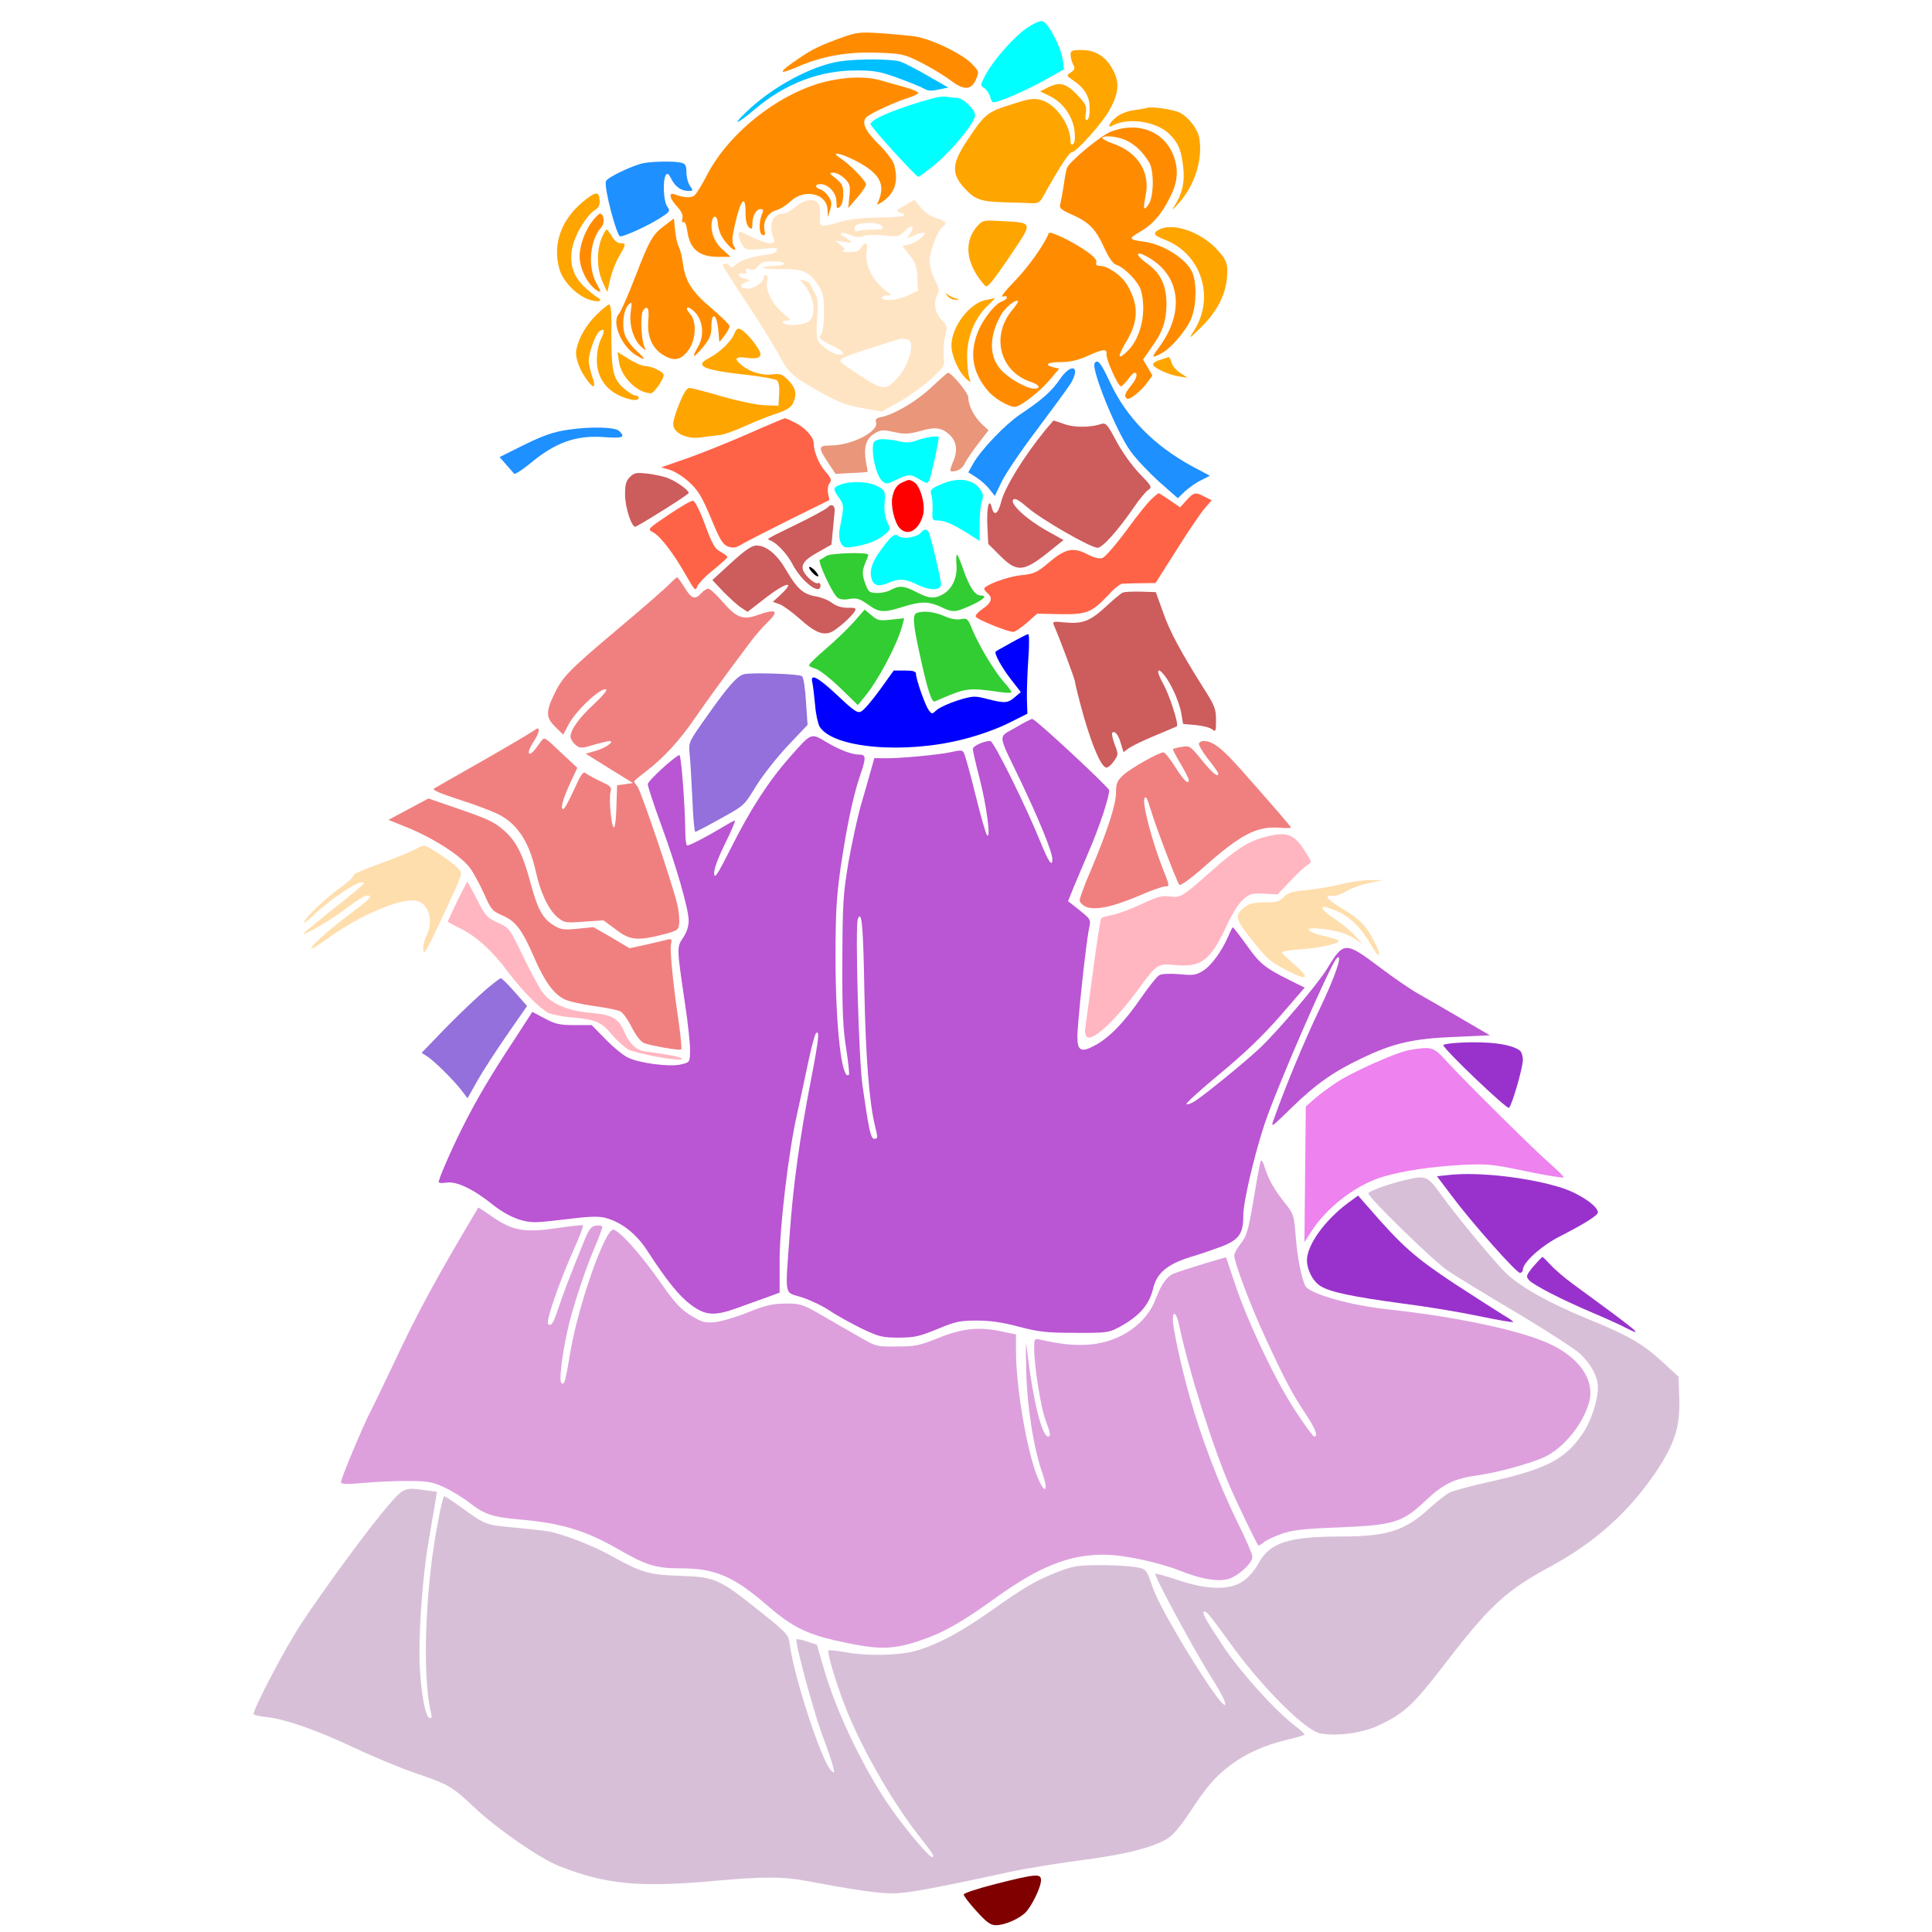 <?xml version="1.0" encoding="utf-8"?>
<!-- Generator: Adobe Illustrator 21.0.0, SVG Export Plug-In . SVG Version: 6.00 Build 0)  -->
<svg version="1.1" baseProfile="tiny"
	 id="svg134" inkscape:version="0.92.2 5c3e80d, 2017-08-06" sodipodi:docname="45 #11002.svg" xmlns:cc="http://creativecommons.org/ns#" xmlns:dc="http://purl.org/dc/elements/1.1/" xmlns:inkscape="http://www.inkscape.org/namespaces/inkscape" xmlns:rdf="http://www.w3.org/1999/02/22-rdf-syntax-ns#" xmlns:sodipodi="http://sodipodi.sourceforge.net/DTD/sodipodi-0.dtd" xmlns:svg="http://www.w3.org/2000/svg"
	 xmlns="http://www.w3.org/2000/svg" xmlns:xlink="http://www.w3.org/1999/xlink" x="0px" y="0px" viewBox="0 0 850 850"
	 xml:space="preserve">
<sodipodi:namedview  bordercolor="#666666" borderopacity="1" gridtolerance="10" guidetolerance="10" id="namedview136" inkscape:current-layer="svg134" inkscape:cx="490.13437" inkscape:cy="397.01583" inkscape:pageopacity="0" inkscape:pageshadow="2" inkscape:window-height="978" inkscape:window-maximized="1" inkscape:window-width="1920" inkscape:window-x="0" inkscape:window-y="1" inkscape:zoom="0.29448918" objecttolerance="10" pagecolor="#ffffff" showgrid="false">
	</sodipodi:namedview>
<g id="g132" transform="translate(0,0) scale(1,1)">
	<path id="path4" fill="none" d="M0,0h218.2c120,0,217.9,0.3,217.6,0.6c-0.4,0.3,0.5,2.9,1.8,5.7c3.6,7.9,3.3,10.9-2.5,18.4
		l-2.4,3.2l-4.5-4C415.8,13,393.5,8.4,373.3,12.6c-12.8,2.6-22.5,7.8-33.1,17.7l-5.2,5l-1.1-3.2c-0.6-1.7-1.3-3.1-1.6-3.1
		c-2.3,0-17,12.6-20.1,17.2l-2.6,4l-1.7-2.4c-2.5-3.2-3.3-7.6-1.9-9.3c1-1.2,0.9-1.5-0.7-1.5c-2.6,0-7.3,7.5-7.3,11.8v3.5l-4.7-0.6
		c-12.5-1.3-23,6.3-24.9,18.1c-0.4,2.4-1.6,5-3,6.3c-1.3,1.2-2.4,2.8-2.4,3.5c0,0.8-2.4,2.9-5.2,4.7c-10.9,7.1-16,15.3-15.9,25.7
		c0,12.3,4,19.1,13.6,23.1l5.4,2.2l-2.9,3.4c-4.4,5-6.2,9-6.7,15.2c-1,11.5,2.4,16.9,13.4,21.2c6,2.4,16.2,3.2,19.6,1.5
		c1.6-0.8,1.8-0.4,1.5,3.5c-0.3,4-0.5,4.4-3.8,5.1c-1.9,0.4-7.3,0.3-12-0.2c-10.3-1.2-21.7,0-31.6,3.2c-6.6,2.2-24.4,12.4-24.4,14
		c0,0.4,1.4,1.5,3.1,2.4c1.8,0.9,4.6,3.1,6.3,5l3.2,3.5l6.8-5.1c3.7-2.9,9.7-6.6,13.4-8.3c6.4-3,7.3-3.2,18.8-3.2
		c10.6,0,12.7,0.3,17.2,2.4l5.1,2.4l3.6-2.2c3.4-2,5.5-2.1,5.5-0.2c0,0.4-4.2,2-9.2,3.6c-5.1,1.5-10.5,3.4-12,4.2
		c-5.7,2.8-5.9,13.2-0.4,24.1c1.6,3.1,2.2,5.8,1.9,7.9c-0.3,1.8,0.2,4.5,1,6.2c1.2,2.5,1.3,3.7,0.4,6.2c-1.1,3-1,3.3,2.6,6.4
		l3.8,3.3l-3.8,3.6c-2.1,2-8.5,7.3-14.3,11.9c-19.7,15.6-24.3,21.1-28.2,34.6c-1.3,4.3-1.6,4.5-20,15.5c-10.3,6.1-21.5,12.7-25,14.6
		s-6.7,4.5-7.3,5.8c-0.7,1.6-4.2,3.9-11.2,7.2c-5.5,2.6-10.6,5.6-11.1,6.7c-0.8,1.4-0.6,3.7,0.5,8.1c0.8,3.4,1.3,6.7,1,7.4
		c-0.2,0.7-4,2.6-8.3,4.2c-11.4,4.2-18.2,7.8-23.9,12.9l-5,4.5l2,2.2c1.9,2.1,1.9,2.1-0.9,7.1c-3.4,6.1-2.9,8.4,1.7,7.5
		c3.3-0.6,3.3-0.6,2.9,2.8c-0.2,1.8,0.1,3.7,0.7,4.1c0.6,0.3,6.5-2.9,13.1-7.3c15.3-10.2,33-17.1,36.5-14.2c2,1.7,1.9,4.8-0.6,12.5
		c-2,6.1-2.1,6.6-0.5,9c2.8,4.2,4.2,3.3,8.6-5.5c1.8-3.6,3.4-6.7,3.6-6.8c0.8-1,11.4,6,16.8,11.2l6.1,5.9l-6.1,5.6
		c-14,12.8-32.9,30.6-33.2,31.3c-0.2,0.3,2.3,2.4,5.5,4.6s8.9,7.1,12.6,11l6.9,6.9l-4,7.9c-2.1,4.3-5.8,13-8.1,19.1
		c-3.8,10.2-4.1,11.6-3.1,14.7c1.3,3.9,6.8,9.3,10.5,10.2c1.4,0.3,2.5,0.9,2.5,1.3c0,0.4-4.1,7.7-9.2,16.1
		c-16.5,28-46.8,91.6-46.8,98.5c0,1.1,6.7,7.4,14.8,14c0.2,0.2-7.1,10.7-16.3,23.5c-9.1,12.8-18.4,26.2-20.6,29.9
		c-6.5,10.7-16.9,33.3-16.9,36.7c0,0.6,3.5,1.6,7.8,2.2c12.8,1.8,24.9,5.9,40.7,13.7c8.3,4.1,20.6,9.2,27.4,11.4
		c14.4,4.7,14.9,5,25.6,15c16,15.1,37.4,27.2,54.5,30.8c9.5,2.1,29.7,2.2,57.3,0.5c22.8-1.5,31.6-0.9,47.6,3
		c10.8,2.6,35.1,3.1,45,0.9c6.4-1.4,6.5-1.4,8,0.9c0.9,1.3,4.2,5,7.3,8.2l5.7,5.8H217H0V425V0z"/>
	<path id="path6" fill="none" d="M644.3,0H850v425v425l-204.7-0.1c-201.4,0-204.7-0.1-199.3-1.9c9-3.1,15-11.2,15-20.3
		c0-1.5,0.6-3,1.3-3.2c0.6-0.2,8.6-1.4,17.7-2.6c21.8-2.8,31.9-6.2,38.9-13.1c1.9-1.8,6-7.1,9.1-11.8c9.7-14.4,17.8-20.6,33.6-26.1
		c7.8-2.6,10.9-3.1,25-3.8c15.4-0.8,16.3-0.9,22-4c12.9-6.9,19.4-13.4,33-32.8c12-17.2,21.6-25.7,42.9-37.8
		c14.1-8.1,20.7-13,31.1-23.1c9.6-9.5,17.6-20.4,22.7-31.3c3-6.1,3.2-7.5,3.5-19.3c0.4-11.5,0.2-13.2-1.8-17.3
		c-3.3-6.7-18.5-20.3-38.5-34.4c-11.7-8.3-19.7-15-19-16.2c0.3-0.4,4.5-2.9,9.4-5.4c10.9-5.6,14.6-9.2,13.7-13.1
		c-0.5-1.8-7.5-9.4-19.8-21.5c-15.6-15.3-19-19-18.3-20.5c3.5-8.6,4.5-12.4,5.1-20.2l0.7-9l-3.9-2.4c-2.2-1.4-6.4-3.6-9.4-5
		c-3-1.3-10.4-5.5-16.5-9.3c-6-3.7-14.7-9.1-19.2-11.8c-9.3-5.8-14.3-10.1-14.3-12.3c0-0.9-1.9-5.2-4.1-9.5
		c-3.8-7.2-7.2-11.3-11.7-13.8c-2.8-1.6-0.2-3.1,7.9-4.7c4.1-0.9,8.8-2.3,10.4-3.3c3.3-1.9,4.5-5.5,2.1-6.4
		c-2.1-0.8-19.3,1-25.1,2.7c-10.1,2.8-9.5,3-8.8-2.3c0.5-4.3,0.2-5.3-3-9.7c-1.9-2.7-3.8-6.1-4.2-7.6s-4.6-6.9-9.3-12.1
		c-4.8-5.1-12.4-13.4-16.8-18.3l-8.2-9l-0.3-7.9c-0.4-8-0.4-8-8.5-21.5c-11.7-19.4-18.4-33.3-18.4-37.9c0-0.8,3-6.2,6.7-12
		c3.6-5.8,7.9-12.7,9.6-15.4c1.6-2.6,4.7-6.2,6.9-8l4-3.4l-4.6-2.7c-2.5-1.5-4.6-2.9-4.6-3.1c0-0.2,2-1.3,4.4-2.3
		c4.5-2,6.8-4.2,4.4-4.2c-2.7,0-18-8.1-23.6-12.4c-8.3-6.5-14.9-13.4-13.1-14c9.7-3,11.7-4.1,15.9-8c2.7-2.5,6.1-4.8,7.7-5.1
		c8-1.8,18.3-6.6,18.3-8.7c0-0.6-1.1-0.8-2.5-0.4c-3.7,1-9.4-2.1-11.3-6c-1.5-3.2-1.4-3.4,1.4-6.9c7-8.8,8.5-11.1,9.9-15.8
		c0.8-2.8,1.5-7.4,1.5-10.2c0-5.4-2-9.6-7.9-15.9c-2.9-3.2-11.5-7.6-14.8-7.6c-1.3,0-2.3-0.2-2.3-0.4c0-0.3,2.4-3.9,5.4-8
		c6.6-9.2,8-13.1,8-21.6c0-14.9-10.6-23.9-26.6-22.8c-4,0.3-8,0.8-8.8,1.2c-1.2,0.5-1.5-0.5-1.5-6.1c-0.1-8-2.6-13.8-7.8-17.7
		c-2.9-2.2-4.4-2.6-10.4-2.6h-7l-1.8-4c-3.8-8.5-9.3-11-15.6-7.3c-2.8,1.7-2.9,1.6-5-1.1c-1.2-1.6-3.6-3.7-5.3-4.7
		C438.6,0,442.3,0,644.3,0z"/>
	<path id="path8" fill="#00FFFF" d="M458.5,9.3c2.5,0.3,8.4,11.5,9.1,17.2l0.5,4l-9.5,5.3c-8.2,4.5-19.2,9.2-21.6,9.2
		c-0.5,0-1.1-1.1-1.4-2.5c-0.4-1.4-1.5-3-2.5-3.7c-1.9-1.1-1.9-1.3,0.4-5.7c3.3-6.3,12.5-16.9,18.3-20.8
		C454.4,10.5,457.4,9.1,458.5,9.3z"/>
	<path id="path10" fill="#FF8C00" d="M387,14.6c5.2,0.3,12.2,1,15.5,1.4c7.4,1.2,20.8,7.6,25.2,12.2c3,3.2,3.1,3.4,1.8,6.5
		c-2.1,5-5.3,5.2-11.1,0.8c-2.6-2-8.4-5.5-12.8-7.8c-7.8-3.9-8.5-4.1-19.2-4.5c-13.6-0.5-24.5,1.4-35.5,6.2
		c-8.9,3.8-8.7,2.6,0.4-3.6c6.1-4.2,9.2-5.7,19.7-9.5C376.7,14.3,378.6,14,387,14.6z"/>
	<path id="path12" fill="#FFA500" d="M475.9,22c6.2,0,10.8,3,13.9,9c2.8,5.5,2.4,10-1.6,17.3c-3,5.6-14.7,18.7-16.7,18.7
		c-1.1,0-5.5,6.7-12.3,19c-1.6,3-2.4,3.5-5.3,3.4c-1.9-0.1-7.4-0.3-12.4-0.4c-9.7-0.3-12.5-1.2-16.7-5.7c-6.3-6.6-6.2-11,0.4-21
		c7.9-12,9-13,19.6-16.3c8-2.6,9.9-2.9,13.2-2c6.5,1.7,13,10.9,13,18.3c0,1.1,0.5,1.5,1.1,1.1c0.7-0.4,1-2.5,0.7-5.4
		c-0.6-6.5-5.1-12.9-10.7-15.6l-4.5-2.2l3.2-1.6c5.3-2.7,8.1-2.1,13,3c3.9,4.1,4.4,5.1,3.9,8.1c-0.4,2.4-0.2,3.3,0.6,3
		c0.7-0.2,1.2-2.3,1.1-5.1c0-5.2-2.2-8.8-7.2-12.2c-3.1-2.2-3.2-2.2-1-3.6c1.7-1.2,1.9-1.7,0.9-3.5c-0.6-1.2-1.1-3.1-1.1-4.2
		C471,22.3,471.6,22,475.9,22z"/>
	<path id="path14" fill="#00BFFF" d="M396.1,27.1c1.9,0.7,7.4,3.5,12.2,6.3l8.9,5.1l-4.2,0.9c-3.1,0.7-4.8,0.6-6.3-0.3
		c-1.1-0.7-6.2-2.8-11.4-4.7c-8.2-3-10.6-3.4-18.8-3.4c-15.9,0-31.1,5.8-44.3,17c-8.2,6.9-10.5,7.6-3.9,1.3
		c11.2-10.9,28.9-20.5,41.2-22.3C377.4,25.8,392.4,25.9,396.1,27.1z"/>
	<path id="path16" fill="#FF8C00" d="M387.6,35.4c2.7,0.8,7.5,2.1,10.7,3c3.1,0.9,5.7,2,5.7,2.5c0,0.4-1.8,1.3-4,2
		c-5,1.5-15.9,6.4-18.4,8.3c-2.9,2.3-1.3,6.1,5.3,12.6c3.2,3.1,6.1,7.1,6.5,8.7c2,7.5,0.3,12.6-5.4,16.4c-2.3,1.5-2.4,1.5-1.5-0.4
		c3.2-7.7,0.4-12.5-10.7-18.1C369,67,365,66.6,370,69.8c4,2.6,11,9.8,11,11.3c0,0.8-1.7,3.4-3.9,5.9l-3.9,4.5l0.5-5.2
		c0.5-4.6,0.2-5.4-2-7.7c-1.5-1.4-3.6-2.6-4.9-2.6c-2.2,0-2.1,0.2,1,2.6c2.7,2.2,3.2,3.2,3.2,6.9c0,2.6-0.6,4.7-1.5,5.5
		c-1.3,1.1-1.5,0.7-1.5-2.3c0-3.9-3.6-7.7-7.1-7.7c-2.5,0-2.4,1.6,0,2.3c1,0.2,2.7,1.7,3.6,3.1c1.4,2.2,1.6,3.3,0.7,5.9l-1,3.2
		l-0.1-3.1c-0.2-7.3-10.2-9.6-16.3-3.8c-1.8,1.7-4.5,3.4-6,3.8c-3.7,0.9-6.2,4.8-5.5,8.6c0.5,2.4,0.3,2.8-0.9,2.3
		c-1.6-0.6-1.6-5.8,0-9.6c0.6-1.2,0.4-1.7-0.8-1.7c-1.9,0-3.6,3-3.6,6.6c0,2.2-0.2,2.5-1.5,1.4c-1-0.8-1.5-3.1-1.5-6.7
		c0-7.9-2.1-5.6-4.5,4.8c-1.5,6.4-1.6,8.5-0.7,10c1.7,2.6,0,2.4-2.5-0.4c-2.9-3.1-4.2-6-4.5-9.6c-0.2-3.3-2.1-3.7-2.6-0.7
		c-0.8,4.1,1,9.1,4.6,12.3l3.6,3.3h-5.5c-8.3,0-12.4-3.4-13.5-11.2c-0.4-2.9-1.1-4.5-1.7-4.1s-0.8-0.2-0.5-1.5
		c0.4-1.5-0.3-3.1-2.3-5.3c-3.3-3.5-3.9-6.5-1.1-5.4c3.9,1.5,7.3,1.7,8.7,0.5c0.9-0.7,3.4-4.8,5.6-9.1c10-19.2,32.9-36.8,53.5-41.3
		C373.5,33.7,381.4,33.6,387.6,35.4z"/>
	<path id="path18" fill="#00FFFF" d="M416.5,42.6c1.1,0.2,3,0.4,4.3,0.4c2.8,0,8.2,5.1,8.2,7.7c0,3-9.7,15-17.3,21.4
		c-3.9,3.2-7.4,5.8-7.7,5.7c-1.7-0.8-21-22-21-23.2c0-2.2,12.9-7.5,28-11.5C412.9,42.6,415.4,42.3,416.5,42.6z"/>
	<path id="path20" fill="#FFA500" d="M519.1,49.6c3.9,2,7.7,7,8.5,11c1.7,9.4-1.9,21-9.2,29c-2.8,3.1-3.1,3.3-1.6,0.9
		c3.3-5.2,4.5-10.3,3.8-16.7c-0.9-7.8-2-10.6-5.9-14.6c-5.5-5.7-18.1-7.7-24.9-4.1c-2.9,1.6-2.1-0.7,1.2-3.5
		c1.8-1.5,4.9-2.7,7.8-3.1c2.6-0.4,5.2-0.8,5.7-1C506.4,46.7,516.5,48.2,519.1,49.6z"/>
	<path id="path22" fill="#FF8C00" d="M516.6,69.3c2,6,1.4,11.3-2,17.8c-3.8,7.5-7.6,11.8-13.1,14.9c-5.2,3.1-5.1,3.4,2.3,4.4
		c8.1,1.2,17.9,7.4,20.6,13.1c2.1,4.3,2.1,13.8,0,19.8c-1.7,5.2-9.1,14-13.5,16.2c-4.2,2.2-4.4,1.9-1.5-2c12.3-16.1,10.1-33-5.5-41
		c-4.6-2.4-4.2-0.1,0.6,3.3c6.1,4.3,8.7,9.7,8.7,18.1c-0.1,7.5-1.7,12.3-6.9,19.4l-3.4,4.9l2.1,3.5l2,3.5l-2,2.8
		c-2.8,3.9-8,8.1-9.1,7.4c-1.5-0.9-1-2.4,1.6-5.6c2.5-2.9,3.3-5.8,1.7-5.8c-0.5,0-1.8,1.3-3,3c-1.3,1.6-2.6,3-3,3
		c-1.3,0-6.7-12.1-6.4-14.1c0.4-2.6-1.6-2.4-8.5,0.8c-4.1,1.8-7.5,2.6-11.5,2.6c-6,0-7.7,1.2-3.3,2.3l2.5,0.6l-3.8,4.5
		c-4.2,5.2-13.3,12.3-15.7,12.3c-2.8,0-9.2-3.8-11.9-7.1c-6.6-7.8-8.1-16-4.6-25.3c2.3-6.1,7.8-13.1,11.1-14.1
		c1-0.4,1.9-1.1,1.9-1.6c0-0.6-0.9-0.8-1.9-0.4c-1.1,0.3,1.3-2.7,5.2-6.7c5.9-6,13.3-16.4,15.1-21.2c0.4-1.3,11.4,4.1,17.4,8.5
		c2.6,1.9,3.9,3.5,3.5,4.4c-0.3,1.1,0.2,1.5,1.9,1.5c3.2,0,9.2,4.2,11.6,8.2c5.3,8.8,5.2,16.1-0.4,25.3c-3.8,6.4-3.7,8.1,0.2,4.4
		c6.3-5.7,9-17.5,6.4-27.1c-1.1-3.8-7.2-10.1-10.9-11.3c-1.4-0.4-3.2-3-5.2-7.3c-3.8-8.4-6.6-11.3-14.1-14.7c-5.2-2.3-5.9-3-5.3-4.8
		c0.3-1.2,1-4.9,1.5-8.2c0.4-3.3,1.1-6.7,1.4-7.6c1.3-3,14.8-14.2,19.4-16C501,53.2,512.8,58,516.6,69.3z M485,60.8
		c0,0.4,2.3,1.5,5,2.5c10.8,3.8,16.2,12.8,14,22.9c-1.2,5.9-0.8,7,1.4,3.6c2.3-3.5,2.4-15,0.1-18.5c-2.9-4.6-5.8-7.4-9.7-9.4
		C492.1,60,485,59.3,485,60.8z M447.9,132.5c-1.1-1-5.7,2.8-7.6,6.2c-5.2,9.4-5.2,18,0,23.9c3.3,3.8,11.4,8.4,14.7,8.4
		c3.2,0,2.3-1.7-1.5-3c-13.7-4.5-17.7-20.4-8-31.8C447,134.4,448.1,132.7,447.9,132.5z"/>
	<path id="path24" fill="#1E90FF" d="M299.8,71.6c1.8,0.5,2.2,1.3,2.2,4.3c0,2,0.7,4.7,1.6,5.9C305,83.9,305,84,303,84
		c-3.3,0-5.8-1.7-7.6-5.2c-1.2-2.4-1.8-2.8-2.5-1.7c-1.4,2.3-1,11.3,0.6,13.7c1.5,2.1,1.4,2.3-3.7,5.5c-4.9,3.1-15,7.7-16.9,7.7
		c-1.6,0-7.3-21.7-6.3-24.3c0.6-1.6,10.8-6.5,15.9-7.8C286.3,71,296.8,70.8,299.8,71.6z"/>
	<path id="path26" fill="#FFA500" d="M263.8,88c0.2,2.2-0.4,3.4-2.2,4.5c-3.6,2.4-8.4,10.3-9.7,16c-1.6,6.9,0.1,12.8,5,17.5
		c2,1.9,4.5,4,5.6,4.6c3.5,2,0.7,2.7-3.9,1c-5.4-2.1-11.1-8.1-12.5-13.3c-3.2-11.3,1.1-22.5,11.7-30.6
		C262.3,84.2,263.5,84.3,263.8,88z"/>
	<path id="path28" fill="#FFE4C4" d="M360,89.4c0.6,0.8,1,3.4,0.8,5.8c-0.3,5-0.1,5,9.2,2.3c3.4-1,9.8-1.7,16.7-1.8
		c10.9-0.2,13.6-0.8,9.2-2.2c-1.9-0.6-1.7-1,2.1-3.1l4.3-2.5l2.9,3.5c1.8,2.2,4.4,3.9,6.9,4.6c3.9,1.1,4.9,2.3,2.8,3.6
		c-2.1,1.3-5.9,10.9-5.9,15c0,2.4,1,6,2.3,8.5c2,3.9,2.2,4.7,1,6.9c-1.8,3.3-0.9,7.8,2.2,11c2.2,2.3,2.4,2.9,1.4,6.5
		c-0.6,2.2-0.9,6.1-0.7,8.7c0.5,4.8,0.5,4.9-5.7,10.6c-3.4,3.1-9.6,7.6-13.9,10l-7.7,4.3l-8.3-1.5c-6.5-1.1-10.4-2.5-17.7-6.5
		c-12.9-7.2-14.9-8.9-18.8-16.2c-1.8-3.5-8.2-13.9-14.2-23S318,117.1,318,116.7c0-1.2,2.8-0.8,3.2,0.5c0.3,0.8,1.2,0.5,2.8-1
		c2-1.9,7.6-3.5,14.9-4.4c1.4-0.2,2.6-0.9,2.9-1.7c0.4-1.1-0.9-1.2-6.6-0.6c-6.5,0.6-7.1,0.5-8.6-1.6c-0.9-1.3-1.6-3.3-1.6-4.5
		c0-2,0.1-2,5.6,0.8c6.7,3.3,11,3.8,9.9,1c-2.6-5.9-0.8-11.2,3.9-11.2c1.2,0,3.7-1.4,5.6-3C353.8,87.8,358,87.1,360,89.4z
		 M382.6,98.1c-5.1,0.1-6.6,0.7-6.6,2.6c0,1,0.6,1.3,1.6,0.9c0.9-0.3,3.8-0.6,6.6-0.6c4.4,0,4.9-0.2,3.8-1.5
		C387.2,98.6,385.2,98,382.6,98.1z M398,101.7c-2.3,2.4-2.8,2.5-9,1.9c-3.7-0.4-7.8-0.3-9.1,0.3c-1.7,0.6-3.5,0.5-5.8-0.5
		c-1.9-0.8-3.7-1.1-4-0.8c-0.3,0.4-0.1,0.9,0.5,1.1s2,1,3,1.9c1.7,1.3,1.6,1.4-2.1,0.8l-4-0.5l2.4,1.9c1.8,1.5,2.1,2.1,1,2.5
		c-0.8,0.3,0.4,0.6,2.6,0.6c3,0.1,4.3-0.4,5.3-1.9c1.9-3.1,3.1-2.4,2.5,1.5c-1,6.1,2.8,13.5,9.2,18c2,1.4,2,1.4-0.2,1.5
		c-1.3,0-2.3,0.4-2.3,1c0,1.7,7.2,1.1,11.6-1.1l4.3-2l-0.3-5.8c-0.2-4.8-0.8-6.5-3.4-9.8l-3.2-4.1l2.8-0.6c2.9-0.6,7.8-4.3,6.9-5.2
		c-0.2-0.3-2.1,0.2-4.1,1l-3.6,1.5l1.6-2.4C402.7,99.2,400.9,98.6,398,101.7z M340.1,115c-3.9,0-5.3,0.4-6.5,2.1
		c-1,1.5-2,1.9-3.7,1.4c-1.7-0.6-2.1-0.4-1.6,0.8c0.4,1.1,0,1.3-1.4,1c-1-0.3-1.9,0-1.9,0.6s1.2,1.4,2.7,1.7
		c2.6,0.7,2.6,0.7,0.5,1.5c-3.2,1.2-2.7,2.9,0.8,2.9c2.9,0,7-2.9,7-5c0-0.6,0.5-1,1.1-1c0.7,0,0.8,1.1,0.4,2.9
		c-0.8,3.9,2.3,10,7.2,14c3.4,2.8,3.5,3.1,1.5,3.1c-1.3,0-2,0.4-1.7,1c1,1.6,8.8,1.2,11.3-0.6c3.6-2.5,2.4-11.1-2.2-16.3
		c-1.9-2.1-1.9-2.3-0.3-1.8c1,0.4,2,0.7,2.3,0.7c0.2,0,1.3,1.9,2.5,4.2c1.9,3.6,2,5.2,1.4,11.9c-0.4,5.1-0.2,8.5,0.5,9.9
		c1.3,2.5,6.7,6,9.3,6c3.1,0,1.8-1.6-3.9-4.3c-4.9-2.4-5.4-3-4.3-4.4c0.9-1,1.4-4.4,1.4-9.8c0-7.2-0.3-8.6-2.7-12.3
		c-3.9-5.8-6.7-7-16.5-6.8c-4.4,0-7.9-0.2-7.6-0.7c0.2-0.4,2.4-0.7,4.9-0.7c2.4,0,4.4-0.5,4.4-1C345,115.4,342.8,115,340.1,115z
		 M394.5,149.5c-0.5,0.2-5.5,1.7-10.9,3.5c-5.5,1.7-11.1,3.7-12.5,4.4c-2.5,1.4-2.4,1.4,6.8,7.5c10.7,7,11.7,7.1,17.3,1
		c3.7-4,6.6-12.3,5.4-15.4C400.1,149.1,397.1,148.6,394.5,149.5z"/>
	<path id="path30" fill="#FF8C00" d="M264,94c1.7,0,2.2,4.1,0.6,5.9c-5.1,5.6-6.2,17.8-2.1,24.9c1.9,3.3,2,4,0.7,3.3
		c-4.4-2.3-8.2-9.6-8.2-15.4c0-4.6,2.4-11.3,5.6-15.4C262,95.5,263.5,94,264,94z"/>
	<path id="path32" fill="#FF8C00" d="M296.5,96.1l0.5,5.2c0.3,2.9,1,6.1,1.6,7.2s1.4,4.2,1.8,7c1,8.2,4.1,13,12.7,20.2
		c4.4,3.7,7.9,7.2,7.9,7.8c0,0.7-1,2.5-2.2,4.1l-2.3,2.9l-0.5-5.4c-0.6-7-3-8.2-3-1.6c0,3.9-0.6,5.4-3.6,9.1c-4.3,5.2-5.4,5.2-2.3,0
		c2.9-4.9,2.2-11.7-1.5-15.4c-3-3-4.8-2.2-2,0.9c3.1,3.4,2.6,11.6-0.9,16.2c-3.3,4.3-6.3,4.8-11.2,1.7c-4.6-2.9-6.8-8-6.3-14.7
		c0.5-5.7-0.2-7.2-2.2-4.8c-1.3,1.6-1,12.6,0.5,16c0.8,2,0.8,2-1.3,0.1c-3.5-3-5.5-9.8-4.7-15.3c0.6-4.5,0.5-4.7-1-3.2
		c-2.2,2.2-3,8.8-1.6,13.2c0.7,2,3,5.2,5.2,7.1c4.3,4,4.2,4.5-0.2,1.9c-6.4-3.8-10.9-14.4-7.7-18.1c0.9-0.9,4.1-8.2,7.2-16.2
		c6.4-16.6,7.7-18.9,13.2-22.9L296.5,96.1z"/>
	<path id="path34" fill="#FFA500" d="M441.1,97.3c13.4,0.7,13.3,0.4,4.3,13.8c-4.2,6.3-8.5,12.3-9.6,13.4c-1.9,2-1.9,2-3.9-0.5
		c-7.2-9.1-7.8-18.2-1.6-24.9C432.4,96.9,433,96.8,441.1,97.3z"/>
	<path id="path36" fill="#FFA500" d="M534.8,109.1c5,5.1,5.7,7.2,4.9,14.2c-0.9,7.3-4.8,14.4-11.3,20.7c-5.5,5.4-5.6,5.4-3.1,1.5
		c9.4-14.7,3.2-34-13-40.1c-4.7-1.8-5.2-2.8-2.5-4.3C515.4,97.8,527.4,101.6,534.8,109.1z"/>
	<path id="path38" fill="#FFA500" d="M266.9,101c0.3,0,1.4,1.4,2.3,3c1,1.8,2.5,3,3.8,3c2.6,0,2.5,0.4-0.7,5.9
		c-1.5,2.5-3.2,7.1-3.9,10.1l-1.2,5.5l-2.1-4.5c-2.5-5.5-2.7-13.4-0.5-19C265.5,102.8,266.5,101,266.9,101z"/>
	<path id="path40" fill="#FFA500" d="M417,129.6c0.8,0.7,2.4,1.4,3.5,1.7c1.9,0.4,1.9,0.5-0.1,0.6c-1.2,0-2.8-0.7-3.5-1.7
		C415.7,128.7,415.7,128.6,417,129.6z"/>
	<path id="path42" fill="#FFA500" d="M437.8,131.1c0.2,0-1.3,1.4-3.2,3.3c-5.6,5.3-9.1,13.7-9.1,22.1c0,3.8,0.4,8.1,0.9,9.5
		c0.8,2.3,0.7,2.4-0.8,1.1c-3.6-3-7-10.3-7-15.1c0-8.2,7.9-18.6,15.1-20C435.8,131.6,437.6,131.2,437.8,131.1z"/>
	<path id="path44" fill="#FFA500" d="M268,134c0.6,0,1,2.7,1,6.7c-0.2,22.6,0.4,25.6,5.5,30.2c2,1.7,4.2,3.1,5,3.1s1.5,0.4,1.5,1
		c0,1.7-4.1,1.1-8.8-1.1c-6.3-3.1-9.7-8.7-9.6-15.8c0-3.2,0.8-7,1.8-8.9c1.9-3.7,1.5-5.2-0.8-3.3c-1.8,1.5-4.6,9.6-4.6,13
		c0.1,1.4,0.7,4.4,1.5,6.6c1.7,4.8,1,5.8-1.6,2.5c-3.8-4.7-6.1-10.9-5.3-14.3c1.1-5.2,4.2-10.6,8.9-15.3C265,136,267.4,134,268,134z
		"/>
	<path id="path46" fill="#FFA500" d="M325.9,144.9c2,1.1,5.3,4.7,7.6,8.4c2.4,3.7,0.7,4.9-5.2,4.1c-5-0.7-5.6,0.5-1.7,3.5
		c3.6,2.9,9,4.4,13.4,3.8c3.3-0.4,4.2-0.1,6.9,2.7c3.3,3.4,3.8,6,2,10c-0.9,1.9-2.9,3.1-7.7,4.7c-3.7,1.2-10,3.8-14.2,5.7
		c-4.1,1.9-9.1,3.6-11,3.7c-1.9,0.2-5.5,0.6-8,1c-5.9,0.7-11.4-1.9-11.8-5.5c-0.2-1.4,1.1-5.7,2.7-9.5c2.2-5.3,3.4-7,4.8-6.8
		c1,0.1,7.4,1.8,14.3,3.8c7,2,15.1,3.7,18.5,3.8l6,0.2l0.3-5.1c0.2-3.3-0.2-5.4-1-6.1c-0.7-0.5-6-1.5-11.8-2.2
		c-20.8-2.3-24.9-4-18-7.6c4.6-2.4,9.6-7.2,11-10.5C323.9,144.7,324.6,144.2,325.9,144.9z"/>
	<path id="path48" fill="#FFA500" d="M271.7,154.9l4.9,3c2.6,1.7,5.9,3.1,7.1,3.1c2.8,0,8.3,2.6,8.3,4c0,1.9-4.3,8-5.6,8
		c-6,0-13.2-7.2-14.1-14L271.7,154.9z"/>
	<path id="path50" fill="#FFA500" d="M514.1,157.1c0.4,0,1,1,1.3,2.4c0.4,1.4,2.1,3.5,3.9,4.6l3.2,2.1l-3.8-0.6
		c-4.3-0.6-10.9-3.6-11.4-5.1c-0.2-0.6,1.1-1.6,2.9-2.1C512,157.8,513.8,157.2,514.1,157.1z"/>
	<path id="path52" fill="#1E90FF" d="M488.4,168.3c7.2,15.4,19.3,27.7,36,36.8l7.9,4.2l-3.9,2c-2.2,1-5.3,3.3-7.1,4.9l-3.1,3
		l-8.4-7.4c-4.5-4.1-10.2-10.1-12.5-13.4c-6.2-8.6-17.3-36-15.7-38.6C482.9,157.8,484.4,159.7,488.4,168.3z"/>
	<path id="path54" fill="#1E90FF" d="M471,168.8c-1.1,1.8-7.7,10.8-14.6,20c-7,9.2-14,19.6-15.7,23.1l-3,6.3l-2.4-3
		c-1.3-1.7-3.9-4-5.8-5.2l-3.5-2.2l2.2-3.9c3.3-5.9,14-17.1,20.5-21.5c9.8-6.5,14-10.3,17.5-15.4C471.3,159.4,475.7,161,471,168.8z"
		/>
	<path id="path56" fill="#E9967A" d="M417,164c1.6-0.1,9,8.9,9,10.8c0,3.5,2.5,8.4,5.8,11.6l3.1,2.9l-4.3,5.6c-2.4,3.1-5.1,7-6,8.7
		c-0.9,2-2.5,3.3-4.1,3.6c-2.9,0.6-3,0.3-0.9-4.7c1.8-4.4,1.2-8.5-1.9-11.3c-3.4-3.1-6.2-3.5-12.7-1.6c-5.2,1.4-6.9,1.5-11.6,0.5
		c-4.9-1.1-5.8-1.1-8.6,0.6c-3.8,2.2-4.9,6.1-3.8,12.5c0.5,2.4,0.8,4.4,0.7,4.4c-0.1,0.1-3.3,0.4-7.2,0.5l-6.9,0.4l-3.3-5
		c-4.4-6.6-4.3-7.5,1-7.5c9.5,0,21.7-6.3,20.1-10.4c-0.4-1.1,0.2-1.7,2.3-2.1c5.8-1.2,15.5-6.9,22.1-13.1
		C413.5,166.9,416.7,164.1,417,164z"/>
	<path id="path58" fill="#FF6347" d="M345.3,184c0.4,0,2.5,0.9,4.6,2c4.3,2.1,8.1,6.4,8.1,8.9c0,3.8,2.3,9.4,5.2,12.6
		c2.5,2.9,2.8,3.8,1.8,5c-0.7,0.9-1,2.7-0.7,4.5l0.6,3l-17.2,8.5c-9.4,4.7-18.8,9.5-20.9,10.7c-2.9,1.8-4.1,2.1-6.4,1.3
		c-2.4-0.9-3.6-2.8-7.6-12.5c-3.9-9.4-5.7-12.3-9.4-15.7c-2.5-2.4-6.3-4.8-8.5-5.5l-4-1.2l11.8-4.1c6.5-2.3,18.6-7.2,26.8-10.8
		C337.8,187,344.9,184.1,345.3,184z"/>
	<path id="path60" fill="#CD5C5C" d="M463.5,185c0.1,0,2.3,0.7,4.8,1.6c4.6,1.6,11.6,1.5,16.3-0.1c1.9-0.6,2.7,0.3,6.5,7.5
		c2.5,4.7,6.9,10.9,10.2,14.3c5.6,5.8,5.7,6,3.7,7.4c-1.1,0.8-3.8,4.1-6,7.3c-7,10.2-13.9,18-16.1,18c-3.1,0-25-12.6-30.9-17.8
		c-3.6-3.1-5.4-4.2-6.2-3.4c-1.7,1.7,5.7,8.6,14.4,13.5l7.7,4.3l-6.6,5.3c-11.1,8.9-14,9-21.6,1.3l-4.9-4.9l-0.4-7.9
		c-0.4-8.3,0.8-12.9,2-7.9c1,3.8,2.7,2.6,4.1-2.8c1.6-6.4,10.1-20.1,19.4-31.5C461.9,186.9,463.5,185,463.5,185z"/>
	<path id="path62" fill="#1E90FF" d="M272.4,189.6c2.9,2.8,1.7,3.3-6.7,2.7c-12.4-0.9-21.5,2.4-32.7,11.8c-3.4,2.8-6.5,4.7-6.8,4.3
		c-0.4-0.5-2-2.3-3.6-4.1l-2.8-3.2l8.8-4.4c10.2-5.1,14.7-6.7,21.8-7.7C260.1,187.6,270.7,187.9,272.4,189.6z"/>
	<path id="path64" fill="#00FFFF" d="M413,192.4c0,2-3.4,17.4-4.1,18.8c-0.9,1.7-1.1,1.6-4.2-0.2c-4-2.5-5.1-2.5-10.4,0.1
		c-4.1,2-4.5,2-6.2,0.5c-2.1-1.9-4.1-8.7-4.1-14c0-3,0.4-3.7,2.6-4.2c1.4-0.4,4.9-0.1,7.8,0.5c4.2,1,5.8,1,9.1-0.2
		C407.3,192.3,413,191.5,413,192.4z"/>
	<path id="path66" fill="#CD5C5C" d="M285.1,208.4c3.2,0.4,7.4,1.3,9.1,2.1c3.7,1.5,8.8,5.2,8.8,6.4c0,0.6-17.5,11.7-23.3,14.8
		c-1.6,0.9-4.7-8.3-4.7-14c0-4.5,0.4-6.1,2.1-7.8C279,208,279.9,207.8,285.1,208.4z"/>
	<path id="path68" fill="#FF0000" d="M402,212c2.9,1.6,5.3,10.1,4.1,14.6c-1.9,6.8-6.9,9.6-10.4,5.6c-2.2-2.5-3.9-9.8-3.1-13.5
		c0.8-3.8,2.1-5.6,4.9-6.7C400.1,210.9,399.9,210.9,402,212z"/>
	<path id="path70" fill="#00FFFF" d="M431.5,215.6c1.1,1.7,1.2,3,0.5,4.9c-0.6,1.5-1,6-1,10.1v7.4l-5.2-3.3
		c-6.7-4.2-10.3-5.7-13.3-5.7c-2.3,0-2.5-0.3-2.2-4.8c0.1-2.6-0.2-5.7-0.6-6.8c-0.6-1.8-0.1-2.4,4-4.2
		C421.5,209.7,428.2,210.7,431.5,215.6z"/>
	<path id="path72" fill="#00FFFF" d="M386,213.9c3.4,1.8,3.5,2,3.2,7.4c-0.3,3.6,0.2,6.5,1.2,8.5c1.4,2.8,1.4,3.1-0.7,5
		c-2.9,2.7-8,4.8-13.9,5.7c-4.1,0.6-4.7,0.5-5.8-1.5c-0.7-1.2-1-3.6-0.7-5.4c0.3-1.7,0.9-5,1.3-7.4c0.6-3.6,0.3-4.8-1.5-7.2
		c-2.7-3.8-2.7-4.6,0.7-5.8C374.4,211.5,382.2,211.8,386,213.9z"/>
	<path id="path74" fill="#FF6347" d="M509.8,217c0.2,0,2.4,1.4,4.9,3.1l4.5,3.1l2.8-3.1c3.3-3.6,4-3.7,8.1-1.5l3,1.5l-3.2,3.7
		c-1.7,2-7.3,10.2-12.3,18.2l-9.2,14.5l-6.4,0.1c-3.6,0-7.3,0.2-8.2,0.2c-1,0.1-3.7,2.2-6,4.8c-7.5,7.9-9.6,8.8-21.3,8.6l-10.2-0.2
		l-4.5,4c-2.6,2.2-5.2,4-6,4c-2.5,0-16.1-5.5-16.5-6.7c-0.3-0.7,1.2-2.2,3.1-3.5c3.8-2.5,4.5-4.8,2.1-6.8c-0.8-0.7-1.5-1.6-1.5-1.9
		c0-1.6,9.9-5.3,16-6c6-0.6,7.1-1.1,12.8-5.9c7.2-6,10.5-6.6,17.1-3.1c2.5,1.3,4.8,1.8,6.1,1.4c1.2-0.4,6-5.9,10.7-12.3
		c4.7-6.5,9.7-12.7,11.2-13.9C508.3,218,509.6,217,509.8,217z"/>
	<path id="path76" fill="#FF6347" d="M304.9,220.3c0.8,0.1,2.8,4,4.6,8.7c4,10.9,4.8,12.3,7.9,14c1.4,0.7,2.6,1.7,2.6,2.1
		c0,0.4-2.8,2.9-6.1,5.6c-3.4,2.6-6.5,5.9-7.1,7.2c-0.8,2.3-1.1,2-5.1-5c-5.5-9.6-11.2-17.1-14.4-18.7c-2.5-1.4-2.5-1.4,6.8-7.7
		C299.3,223,304.1,220.2,304.9,220.3z"/>
	<path id="path78" fill="#CD5C5C" d="M367.2,225.1c-0.1,1.3-0.5,5.1-0.8,8.4l-0.6,6.1l-6.2,3.5c-7.3,4.1-8.2,6.6-4,11
		c1.6,1.6,3.4,2.7,4.1,2.5c0.7-0.3,1.3,0.1,1.3,0.9c0,4.9-8.5-1.7-12.5-9.6c-2.3-4.3-6.8-9.1-9.7-10.2c-1.7-0.6-2.1-0.3,12-7.2
		c6.8-3.3,12.8-6.6,13.4-7.3C365.8,221.3,367.5,222.4,367.2,225.1z"/>
	<path id="path80" fill="#00FFFF" d="M408.5,234c0.9,1.4,5.5,20.7,5.5,23c0,2.8-4.7,3-10.2,0.3c-5.5-2.7-8.2-2.9-13.1-0.8
		c-4.3,1.8-6.5,1.1-7.3-2.1c-0.9-3.6,0.3-7.3,4.2-12.5c4.7-6.4,6-7.4,7.8-6c1.8,1.5,8,0.5,9.7-1.5
		C406.5,232.7,407.6,232.6,408.5,234z"/>
	<path id="path82" fill="#CD5C5C" d="M332.7,240c4.5,0,9.1,3.8,13.3,11c4.7,8.1,7.5,10.5,13,11.4c2.3,0.4,5.5,1.6,7.1,2.9
		c2,1.4,4.3,2.1,6.9,2.1c3.3-0.1,3.8,0.1,3.1,1.5c-1.2,2-5.8,6.3-9.3,8.6c-4,2.5-7.8,1.2-14.9-5.2c-3.4-3-7.5-6-9-6.5l-2.9-1
		l3.8-3.5c6.4-6.1,1.7-5-6.9,1.7l-8,6.2l-2.7-1.8c-1.5-0.9-5-4.1-7.8-6.9l-5-5.3l8.3-7.6C327.6,242.2,330.8,240,332.7,240z"/>
	<path id="path84" fill="#32CD32" d="M382,244.1c0,0.4-0.7,2.2-1.5,4.1c-1.1,2.8-1.2,4.3-0.2,7.4c0.6,2.1,1.6,4.2,2.2,4.6
		c1.7,1.2,6.8,0.8,9.5-0.7c3.6-2,5.9-1.8,11.2,1c5.5,2.9,8,3.1,11.9,0.8c3.9-2.3,6.2-7.4,5.7-12.9c-0.2-2.4-0.1-4.4,0.2-4.4
		c0.3,0,1.7,3.2,3,7.1c2.6,7.3,5,10.9,7.5,10.9c3.1,0,1.3,1.8-4.4,4.4c-7,3.1-7.7,3.2-13.2,0.6c-5.5-2.5-8.8-2.5-16.7,0
		c-8.5,2.7-10.5,2.5-15.4-1.1c-3.6-2.5-4.8-2.9-8.1-2.4c-2.4,0.5-4.3,0.2-5.3-0.6c-2.2-1.8-8.9-16.2-7.7-16.6c0.6-0.2,1.8-1,2.8-1.7
		C365.4,243.3,382,242.8,382,244.1z"/>
	<path id="path86" d="M358,250.5c1.1,1,2,2.3,2,2.8c0,0.6-0.9,0.2-2-0.8s-2-2.3-2-2.8C356,249.1,356.9,249.5,358,250.5z"/>
	<path id="path88" fill="#F08080" d="M297.9,254c0.3,0,1.8,2.1,3.3,4.5c3,5,4.6,5.5,7.3,2.5c1-1.1,2.4-2,3.1-2s3.4,2.4,6,5.4
		c6.2,7.3,9.2,8.5,15.4,6.3c8.7-3.1,10.1-2.1,4.4,3.4c-1.9,1.8-5.2,5.6-7.3,8.4c-12,16-19.2,26-24.4,33.5
		c-6.6,9.7-13.8,17.5-21.4,23.3c-2.9,2.2-5.3,4.2-5.3,4.5s0.6,1.3,1.4,2.1c1.6,1.9,15.8,44,17.6,52.1c0.7,3,1,6.8,0.8,8.4
		c-0.3,2.8-0.8,3.1-7.3,4.8c-11.2,2.8-14.4,2.5-20.6-2.3l-5.4-4l-8.6,0.6c-8.3,0.6-8.7,0.5-11.7-2c-3.9-3.3-7.5-10.9-9.5-20.2
		c-2.8-12.5-7.8-20.4-15.6-24.6c-2.7-1.5-10.7-4.6-17.8-6.8c-9.1-3-12.4-4.4-11.3-5c0.8-0.5,10.3-5.9,21-12s20.7-12,22.3-13.1
		c2.4-1.7,2.7-1.7,2.7-0.3c0,0.9-1.1,3.2-2.5,5.2c-1.3,2-2.1,4.1-1.8,4.6c0.6,1,2-0.4,5.3-5.1c1.5-2.1,1.6-2,8.7,4.8l7.3,6.8l-3,6.4
		c-3.4,7.4-4.6,11.8-3.2,11.8c0.5,0,2.6-3.8,4.7-8.5c3.1-6.9,4.1-8.3,5.2-7.3c0.8,0.6,3.7,2.2,6.4,3.5c4.6,2.1,5.1,2.6,4.5,4.8
		c-0.8,3.2,0.4,15.5,1.5,15.5c0.5,0,1-4.2,1.1-9.3l0.3-9.2l3.5-0.5l3.5-0.5l-10.4-6.4l-10.4-6.5l4.5-1.3c5.1-1.5,9.3-5,4.8-4.1
		c-1.4,0.3-4.6,1.1-7.2,1.9c-4.3,1.2-4.9,1.1-6.8-0.6c-1.1-1-2-2.5-2-3.4c0-3,4-8.6,10.3-14.3c3.4-3.1,5.8-6,5.5-6.4
		c-1.8-1.7-13.6,9.3-16.8,15.6l-2.2,4.2l-3.4-3.3c-4.1-4-4.3-6.5-1-13.6c4-8.5,6.2-10.8,28.1-29.3c11.6-9.7,22.1-18.9,23.4-20.4
		C296.3,255.2,297.6,254,297.9,254z"/>
	<path id="path90" fill="#CD5C5C" d="M502,260.3l6.5,0.2l3.1,8.6c3.1,8.9,7.9,17.7,17.7,33.3c5.1,8,5.7,9.4,5.7,14.4
		c0,4.9-0.1,5.3-1.7,4.1c-0.9-0.8-4.1-1.6-7.2-1.9l-5.6-0.5l-0.7-4.3c-0.8-5.1-4.6-13.6-7.6-17.2c-3.3-4.1-3.6-1.6-0.3,4.1
		c2.6,4.7,6.8,17.6,5.9,18.4c-0.2,0.2-4.3,1.9-9.3,4c-4.9,2-10.1,4.5-11.6,5.5l-2.6,1.9l-1.2-3.9c-1.1-3.9-2.7-5.7-3.8-4.6
		c-0.3,0.3,0.2,2.6,1.1,5.1c1.7,4.4,1.7,4.5-0.4,7.5c-1.2,1.7-2.7,2.9-3.4,2.7c-2.3-0.7-6-9.4-9.8-22.5c-2.1-7.5-3.8-14.3-3.8-15.1
		c-0.1-1.3-6.3-18-9.4-25.2c-0.6-1.4,0-1.6,4.3-1.1c8.4,0.8,11.5-0.4,18.4-6.7c3.4-3.2,6.9-6.1,7.7-6.4
		C494.8,260.4,498.4,260.2,502,260.3z"/>
	<path id="path92" fill="#32CD32" d="M380.4,268.2l3,2.5c2.7,2.3,3.6,2.5,8.7,1.9l5.7-0.6l-0.9,3.5c-2.3,8.4-10.9,24.5-16.7,31.3
		l-2.8,3.4l-7.8-7.6c-4.4-4.2-9.2-8-10.8-8.4c-1.5-0.4-2.8-1.1-2.9-1.5c0-0.5,3.3-3.7,7.4-7.2s9.6-8.8,12.3-11.8L380.4,268.2z"/>
	<path id="path94" fill="#32CD32" d="M415.3,271c2.9,1.3,5.5,1.8,7.4,1.4c2.8-0.5,3.1-0.3,5,4.4c3,7.3,10,18.8,13.9,23.2
		c1.9,2.1,3.4,4.1,3.4,4.5s-1.9,0.4-4.2,0.1c-15.3-2.2-15.5-2.1-29.5,4c-1.4,0.7-3.4-5.5-6.8-21.4c-2.8-12.7-3.1-16.8-1.2-17.5
		C406,268.6,411,269.1,415.3,271z"/>
	<path id="path96" fill="#0000FF" d="M452.4,279c0.4,0,0.5,5,0,11.2c-0.4,6.2-0.7,14.1-0.6,17.5l0.2,6.3l-8.2,4.1
		c-4.7,2.4-13.3,5.5-19.8,7.1c-26,6.7-57.5,4-63.4-5.5c-0.7-1.2-1.7-5.5-2-9.6c-0.4-4.1-0.9-8.5-1.2-9.8c-1.1-4.3,2.3-2.5,11.1,5.7
		c7.3,6.9,8.8,7.9,10.4,7c1.1-0.5,4.8-4.8,8.2-9.5l6.1-8.5h4.9c3.7,0,4.9,0.4,4.9,1.5c0,2.3,4,13.8,5.6,15.9
		c1.4,1.9,1.4,1.9,3.6-0.1c1.3-1.1,5.5-3,9.3-4.2c6.6-2,7.3-2,12.8-0.6c7.7,2,9.1,1.9,12.2-0.8l2.6-2.2l-4.4-5.7
		c-4.1-5.3-7.5-11.5-6.6-12.2c0.2-0.2,3.3-1.9,6.9-3.9C448.6,280.7,451.9,279,452.4,279z"/>
	<path id="path98" fill="#9370DB" d="M352.9,297.5c0.6,0.6,1.4,5.6,1.7,11.2l0.7,10.2l-8.7,9.2c-4.8,5.1-11.1,13.1-14,17.8
		c-5.2,8.6-5.3,8.6-15.7,14.3c-5.7,3.2-10.7,5.8-11,5.8c-0.4,0-1-6.6-1.3-14.8c-0.4-8.1-0.9-17-1.2-19.7c-0.5-4.9-0.4-5.1,7.7-16.5
		c9.3-13.2,13.3-17.7,16.3-18.4C331.4,295.8,351.9,296.5,352.9,297.5z"/>
	<path id="path100" fill="#BA55D3" d="M454.2,316.3c2,0.6,33.8,30.2,33.8,31.4c0,3.1-4.3,16-8.7,26.3c-2.5,5.8-5.6,13.2-7,16.5
		l-2.4,6l2.6,2c8,6.4,7.5,5.6,6.5,10.7c-1.3,6.7-5,41.2-5,47c0,6.1,1.7,7,7.6,3.8c6.3-3.3,13.1-10.3,20.3-20.8
		c3.5-5.1,7.2-9.7,8.2-10.2c1-0.6,4.8-0.7,8.8-0.4c6,0.6,7.4,0.4,10.4-1.5c3.6-2.2,8.4-8.8,11.2-15.4c0.8-2,1.7-3.7,1.9-3.7
		c0.3,0,2.9,3.5,6,7.7c5.8,8.3,8.1,10.1,18.9,15.5l6.7,3.3L563.2,447c-7.7,8.8-15.6,16.4-26.6,25.5c-8.6,7.1-15.2,13.1-14.6,13.3
		s2.3-0.4,3.8-1.4c4.6-3,22.4-17.5,28.6-23.4c8-7.6,25.6-28.3,29.6-35c7.1-11.8,7.9-11.8,22.8-0.6c6.2,4.7,13.8,9.9,17,11.7
		c3.1,1.8,11.6,6.6,18.7,10.8l13,7.6l-15.5,0.7c-18.3,0.7-27.1,2.8-40.7,9.3c-12.8,6.1-20.3,11.4-31.1,21.9c-9,8.8-9.2,8.9-7.8,5.1
		c5.1-14.5,13.8-35.3,20.2-48.6c6.9-14.3,10.5-25.1,7.5-22.3c-2.8,2.6-26.9,58.1-31.9,73.4c-4.7,14.5-9.2,33.9-9.2,39.8
		c0,7.9-1.8,10.5-9.2,13.5c-3.5,1.3-9,3.2-12.3,4.2c-11.4,3.3-16.4,7.2-18.1,14.1c-1.7,7.5-6.2,12.6-15.4,17.5
		c-4.2,2.2-5.6,2.4-19,2.3c-12.4,0-16-0.4-24.7-2.7c-7.1-1.9-12.6-2.7-18.5-2.7c-7.4,0-9.4,0.4-17.3,3.7c-7.8,3.2-10.1,3.8-17,3.8
		c-7.3,0-8.7-0.3-16.6-4.1c-4.7-2.3-11-5.8-13.8-7.7c-2.9-2-8.3-4.6-12.2-5.9c-8.1-2.6-7.5,0.7-5.4-28.6c1.5-20.9,4.2-40.8,9.5-68.2
		c3.2-16.5,3.7-21.1,2-19.4c-0.6,0.6-2.3,7.3-3.9,15c-1.6,7.6-3.6,17-4.5,20.9c-3.7,16.4-7.6,49.5-7.6,63.9v14.3l-6.2,2.3
		c-3.5,1.2-9.2,3.3-12.8,4.6c-9.8,3.5-13.7,3.2-20.1-1.6c-5.2-3.9-10.6-10.6-19.3-24c-4.6-7.1-11.1-12.2-17.9-14.1
		c-3.4-0.9-7.1-0.8-18.3,0.6c-13.2,1.6-14.6,1.6-19.8,0.1c-3.5-1.1-7.8-3.4-11.8-6.6c-8.6-6.9-16-10.4-20.4-9.7
		c-1.9,0.3-3.4,0.2-3.4-0.2c0-1.5,5.3-13.7,10.2-23.5c6.1-12.3,12.6-23.3,23.1-39.2l7.9-12.2l5.5,2.9c4.7,2.5,6.7,2.9,13,2.9h7.6
		l6.2,6.3c3.4,3.5,7.8,7.1,9.8,8c5.1,2.5,18.5,4.2,23.3,3c3.9-0.9,3.9-0.9,4-6c0.1-2.8-0.9-11.8-2.1-19.9c-3.8-25.7-3.8-25.6-1-29.8
		c1.6-2.3,2.5-5.1,2.5-7.5c0-5.1-5.5-24.3-12.4-43c-3.1-8.5-5.6-16.1-5.6-17.1c0-1.4,11.4-11.9,13.9-12.8c0.8-0.3,2.5,22.3,2.6,33.6
		c0,3.4,0.4,6.2,0.8,6.2c1.1,0,8.3-3.7,14.8-7.6c3.1-1.9,5.9-3.4,6.2-3.4c0.4,0-1.6,4.7-4.4,10.4c-3.3,6.7-4.9,11.3-4.7,13.1
		c0.2,2.3,1.6,0.1,7.5-11.6c8.3-16.6,16.5-29.3,25.8-39.8c9.6-10.9,9.2-10.7,16.1-6.6c5.7,3.4,11.1,5.5,14.6,5.5
		c2.8,0,2.9,1.4,0.3,8.9c-3.2,9.5-5.9,22.2-8.7,41.1c-1.8,12.8-2.2,19.7-2.2,39.5c0,30.5,2.8,54.5,5.9,51.3
		c0.3-0.3-0.3-5.4-1.2-11.4c-1.4-8.7-1.8-16.5-1.7-38.9c0.1-25.4,0.4-29.4,2.7-43.2c1.5-8.4,3.9-19.4,5.3-24.5
		c1.5-5.1,3.5-12,4.4-15.3l1.7-6l3.9,0.1c6.3,0.2,24.5-1.5,29.8-2.7c3.9-0.9,5-0.9,5.6,0.2c0.5,0.7,2.8,9,5.1,18.3
		c2.3,9.4,4.6,17.5,5.2,18.1c1.7,1.8-0.2-12.8-3.3-25c-1.7-6.4-3-12.2-3-13c0-1.3,4.9-3.5,7.7-3.5c1.5,0,15.7,28.7,22,44.3
		c3.6,8.9,5.3,11.4,5.3,7.7c0-3.1-5.9-17.5-14-34.5c-10.3-21.4-10.1-18.8-2.2-23.4C450.5,317.9,453.8,316.2,454.2,316.3z
		 M377.4,404.4c-1.2,3.2,0.4,62.3,2.1,73.5c2.8,19.5,3.6,23.1,5.1,23.1c1.6,0,1.7-0.2,0.4-5.5c-2.6-10.6-4.1-30.2-4.7-59
		C379.8,407,379.1,399.9,377.4,404.4z"/>
	<path id="path102" fill="#F08080" d="M529.4,326c4.2,0,8.1,3,17.2,13.3c14,15.8,21.4,24.4,21.4,24.8c0,0.2-2,0.3-4.6,0.1
		c-10.3-0.9-17.3,2.7-33.8,17.3c-5.4,4.8-10.2,8.3-10.7,7.8c-1.1-1.1-10.3-25.3-12.7-33.3c-1.5-4.9-2.1-6.1-2.7-4.7
		c-1,2.3,3.4,18.9,7.9,30.4c3.2,8.1,3.3,8.3,1.2,8.3c-1.1,0-6.3,1.8-11.5,4.1c-11.5,4.9-19.1,6.5-23.2,4.9c-1.6-0.7-2.9-2-2.9-2.9
		s2.2-7,5-13.4c7.3-17.3,11-28.8,11-34.1c0-4,0.5-5.1,3.2-7.6c3.2-3,15.7-10,17.7-10c0.6,0,2.9,2.9,5.2,6.5c3.7,5.9,5.9,8,5.9,5.6
		c0-0.5-1.6-3.7-3.6-7.1c-2-3.3-3.5-6.2-3.3-6.4c0.2-0.3,2-0.7,3.9-1c3.4-0.6,3.7-0.4,8.8,5.9c4.8,5.8,7.2,7.8,7.2,5.8
		c0-0.4-2.1-3.3-4.6-6.5s-4.2-6.2-3.9-6.8C527.8,326.5,528.7,326,529.4,326z"/>
	<path id="path104" fill="#F08080" d="M188.5,351.3l11,3.8c15.6,5.3,18,6.5,22.6,10.6c5.2,4.7,8,10.4,11.3,22.7
		c3.1,11.5,5.3,15.7,10.2,18.7c3.1,1.9,4.4,2.1,10.5,1.5l7-0.7l8,4.6l7.9,4.7l7.3-1.6c3.9-0.9,8.2-1.9,9.3-2.2
		c1.9-0.5,2.1-0.2,1.6,2.1c-0.5,2.9,0.9,17.3,3.5,34.8c0.8,5.9,1.3,11,1,11.4c-0.7,0.6-12.8-1.5-16.4-2.8c-1.3-0.5-3.5-3.3-5.3-6.8
		c-1.6-3.3-3.9-6.5-5-7.1s-6.4-1.7-11.8-2.4c-5.5-0.8-11.3-2.1-13-3c-4.7-2.4-8.8-8.1-13.3-18.6c-5.3-12.2-8.1-15.8-14-18.3
		c-4.3-1.9-4.9-2.6-7.9-9.4c-1.8-4-4.6-9.2-6.2-11.4c-3.7-5.1-15.3-12.7-26.8-17.5l-9.1-3.7l8.8-4.7L188.5,351.3z"/>
	<path id="path106" fill="#FFB6C1" d="M573.7,373.8c3.5,5.3,3.6,5.6,1.7,6.6c-1,0.6-4.5,3.8-7.6,7.1l-5.7,6l-5.9-0.3
		c-5.2-0.3-6.3,0-9.1,2.4c-2,1.6-4.8,6.1-7.2,11.2c-7.2,15.7-11.4,18.9-22.7,17.8c-7.7-0.8-8.2-0.6-16.2,10.4
		c-10.8,14.7-21.1,24-23.1,20.9c-0.5-0.8-0.7-2.5-0.4-3.9c0.2-1.4,1.1-7.9,2-14.5c3.1-23.4,4.5-32.6,5-33.4c0.2-0.5,2.4-1.1,4.7-1.5
		c2.3-0.4,8-2.5,12.7-4.7c7.1-3.3,9.3-4,12.7-3.5c4.9,0.6,5.4,0.3,18.3-11.1c10.5-9.4,16.3-13.1,23-14.9
		C565.7,365.7,569,366.7,573.7,373.8z"/>
	<path id="path108" fill="#FFDEAD" d="M186.6,372c1.5,0,12.5,7.3,14.9,10c2.2,2.5,2.7,0.9-7.7,23.3c-6,12.8-7.4,15.2-7.6,12.8
		c-0.2-1.6,0.4-4.4,1.3-6.2c3.6-6.8,1-15-4.9-15.7c-7-0.9-24.9,6.9-37.6,16.1c-4.1,3-7.7,5.3-8,5c-0.7-0.7,8.2-8.7,17.5-15.6
		c8.1-6,9.7-7.7,7.3-7.7c-1.5,0-3.6,1.3-11.3,7c-5.5,4.1-16.4,10.4-17,9.9c-0.2-0.2,5.7-5.1,13-10.9c7.4-5.8,13.4-10.8,13.5-11.3
		c0.1-2.9-13.3,5.6-22.9,14.7c-2.4,2.2-3.9,3.2-3.3,2.1c1.5-2.8,9.7-10.5,16.5-15.4c3.2-2.3,5.5-4.6,5.2-5c-0.2-0.5,4.8-2.7,11.3-5
		c6.4-2.3,13.3-5.1,15.2-6.1C183.9,372.9,186,372.1,186.6,372z"/>
	<path id="path110" fill="#FFDEAD" d="M603,387.2h5.5l-6.3,1.3c-3.5,0.8-8,2.4-10,3.7c-2,1.2-4.7,2.1-5.9,2
		c-4.2-0.6-2.4,1.7,4.8,5.9c7.3,4.4,10.2,7.4,13.8,14.7c3.3,6.6,1.9,7.3-1.7,0.9c-4.1-7.2-9.3-12.4-14.9-14.8
		c-2.5-1-4.9-1.9-5.4-1.9c-2.3,0-0.5,2.2,4.4,5.3c2.8,1.9,6.8,5.1,8.7,7.2l3.5,3.8l-4-2.6c-2.6-1.7-6.6-3-11.3-3.7
		c-11-1.7-11.3,0.7-0.4,3.1c2.8,0.7,5.2,1.5,5.2,1.9c0,1.2-9,3.2-17.2,3.7c-4.3,0.3-7.8,0.9-7.8,1.3s2.3,2.6,5,4.9
		c7.9,6.7,6.5,8-3.1,2.9c-7.1-3.7-8.9-5.3-15-13.1c-7.6-9.5-7.9-11-3.2-14.7c2-1.5,4.1-2,8.8-2c5.2,0,6.5-0.4,8.4-2.4
		c1.8-1.9,3.6-2.4,9.9-3c4.2-0.4,11.1-1.5,15.2-2.6C594.1,388,600,387.1,603,387.2z"/>
	<path id="path112" fill="#FFB6C1" d="M205.6,388c0.2,0,2.1,3.5,4.3,7.8c3.6,7.1,4.3,7.9,9,10.1c5.1,2.3,5.3,2.4,11.3,15
		c3.4,6.9,7.2,14.1,8.6,15.8c3.6,4.9,11.2,8.1,21,8.9c9.4,0.8,12.3,2.4,14.8,8.2c2.1,5.1,5.2,8.1,8.8,8.7c1.7,0.2,6.4,0.9,10.5,1.6
		c4.1,0.6,6.8,1.5,6.1,1.9c-1.5,1-19.8-2.4-23.6-4.3c-1.6-0.8-4.8-3.8-7.2-6.5c-4.7-5.7-7.3-6.7-18-7.6c-4.1-0.4-8.6-1.3-10-2
		c-4.1-2.2-11.3-9.6-17.7-18c-7-9.4-14-15.7-21.1-19.2c-3-1.4-5.4-2.8-5.4-2.9c0-0.2,1.9-4.2,4.1-8.9
		C203.4,391.9,205.4,388,205.6,388z"/>
	<path id="path114" fill="#9370DB" d="M220.4,430.4c0.5,0.1,3.3,2.9,6.2,6.2l5.3,6l-8.9,12.8c-4.9,7.1-10.8,16.2-13.1,20.3l-4.2,7.5
		l-2.5-3.3c-3.4-4.5-12.1-13.1-15.2-15.1l-2.5-1.6l8-8.3c4.4-4.6,12-12.1,17-16.6C215.4,433.8,219.9,430.3,220.4,430.4z"/>
	<path id="path116" fill="#9932CC" d="M668.8,462.3c0.6,0.5,1.2,2.3,1.2,4c0,3.4-4.7,19.7-6.1,21.1c-0.8,0.9-28.9-25.9-28.9-27.6
		c0-0.4,3.5-0.9,7.8-1.1C655.5,458.1,665.1,459.4,668.8,462.3z"/>
	<path id="path118" fill="#EE82EE" d="M636.7,467.2c7.2,7.9,37.9,38.4,45.6,45.1c3.1,2.7,5.7,5.3,5.7,5.7s-7.3-0.8-16.2-2.6
		c-15.1-3.2-17.2-3.4-28.3-2.9c-14.1,0.8-26.5,2.6-35.6,5.4c-11.6,3.6-24.3,13.4-31.1,24.1l-2.9,4.5l0.3-29.9l0.3-29.8l4-3.5
		c2.2-1.9,6.4-5,9.4-7c7.1-4.7,26.4-13.3,32.1-14.3C630.1,460.3,630.6,460.5,636.7,467.2z"/>
	<path id="path120" fill="#DDA0DD" d="M556.4,513.5c1.8,5.6,3.9,9.4,8.7,15.5c4.1,5.1,4.2,5.5,5,15.4c0.7,9.2,2.7,18.8,4.3,21.5
		c2.1,3.4,19.8,8.4,35.7,10.1c30.8,3.3,59.3,9.4,71.8,15.3c13.1,6.1,19.8,16,17.3,25.4c-2.6,9.7-11,20.1-19.4,24.2
		c-6.1,2.9-21,7-29.8,8.2c-10.2,1.4-15.1,3.8-23,11.3c-10.1,9.5-13.8,10.6-38,11.6c-16,0.6-20.6,1.2-25.4,2.9
		c-3.3,1.2-6.8,2.9-7.8,3.8c-1,0.9-2,1.4-2.2,1.2c-0.8-0.9-7.9-15.6-11.8-24.3c-7.9-17.8-18.7-52.2-23.1-72.9
		c-1-4.9-2.7-6.4-2.7-2.3c0,4,3.8,21.4,7.4,34.1c5.1,18.1,12.8,38.3,20.6,54.3c3.9,7.8,7,15,7,16.1c0,2.9-6.4,8.7-10.9,9.9
		c-4.7,1.1-11.8-0.1-21.1-3.8c-9.6-3.8-25-7-33.5-7c-15.2,0-28.3,5.2-47.6,19.1c-15,10.8-23.1,15.4-33.5,18.8
		c-11,3.7-17.2,3.9-31,1.1c-17.9-3.6-24-6.5-36-16.8c-14.8-12.8-22.9-16.2-38.1-16.2c-10.7,0-14.9-1.3-27.1-8.3
		c-14.6-8.4-25.2-11.6-43.7-13.2c-11.6-1-15.2-2.2-21.5-7c-3-2.4-8.2-5.6-11.5-7.1c-5.1-2.4-7.3-2.8-15.5-2.8
		c-5.2-0.1-14.1,0.3-19.7,0.8c-7.7,0.7-10.3,0.6-10.3-0.3c0-1.5,9.4-24.1,13-31.1c1.6-3,6.2-12.7,10.4-21.5
		c10.4-22.2,18.4-36.9,37-68.2c0.1-0.1,3.1,1.8,6.6,4.3c8.7,5.9,13.9,6.8,28.2,4.7c6-0.9,11-1.4,11.3-1.2c0.2,0.3-1.5,5-4,10.5
		c-6.5,14.5-12.6,32.2-11.3,33c1.4,0.9,2.3-0.4,4.3-6.6c1.8-5.6,6.1-16.8,11.3-29.5c2.4-5.9,3.3-7,5.5-7.3c1.5-0.2,2.7,0.1,2.7,0.6
		c0,0.6-1.5,4.6-3.3,8.9c-3.8,8.7-8.8,23.7-11.1,32.8c-2.8,10.9-4.8,25.7-3.7,26.8c1.4,1.4,1.7,0.3,4.1-13.8
		c3.4-20.2,15.1-53.5,18.8-53.5c2.4,0,12.4,11.1,21,23.5c6.2,8.9,8.8,11.6,13.2,14.3c4.8,2.9,6.1,3.3,10.5,2.9
		c2.8-0.3,9.3-2.2,14.5-4.3c7.7-3.1,10.8-3.8,16.5-3.9c6.6,0,7.5,0.3,15.3,4.7c4.5,2.7,11.9,6.9,16.5,9.5c8.2,4.8,8.2,4.8,17.2,4.7
		c8,0,10.1-0.4,18.5-3.8c10.6-4.3,18.1-5,28.3-2.7l5.7,1.2v7.4c0,15.5,4.6,42.9,9.2,54.7c3.3,8.5,5.4,7.5,2.4-1.1
		c-3.8-10.7-6.8-29.6-7.1-45.1c-0.3-13-0.2-14.3,0.5-7.8c2.4,20.4,6.4,36.8,9.1,36.8c1.3,0,1.1-1.4-1-6.9c-2.1-5.2-5.1-24-5.1-31.8
		c0-4.4,0.1-4.5,2.8-3.9c9.2,2.1,15.5,2.7,22,2.1c13.2-1.2,24.7-9.2,28.7-20.1c2.5-6.6,4.9-9.9,8.2-11.2c4.8-1.8,22.6-7.2,22.7-7
		c0.1,0.2,1.9,5.5,4,11.8c5.5,16.6,18.2,43.3,26.7,56c4,6.1,7.6,11,8.1,11c1.9,0,0.5-3.5-4-10.3c-5.8-8.7-9-14.8-17.6-33.4
		c-6.4-13.8-13.6-33-13.6-36c0-0.8,1.3-3.2,2.9-5.2c2.6-3.3,3.3-5.7,5.6-19.2c1.4-8.5,2.8-16.1,3.1-16.9
		C555,510,555.6,510.9,556.4,513.5z"/>
	<path id="path122" fill="#9932CC" d="M687.4,522.7c7.6,2.5,15.6,7.9,15.6,10.7c0,1.3-5.5,4.8-16.8,10.6
		c-8.1,4.1-16.2,11.5-16.2,14.6c0,0.8-0.6,1.4-1.3,1.4c-1.6,0-21.3-22.2-30.1-34l-6.4-8.5l5.7-0.6
		C651.1,515.5,673.6,518.2,687.4,522.7z"/>
	<path id="path124" fill="#D8BFD8" d="M634.4,526.1c7,9.7,24,30.2,28.7,34.5c6.4,6,19.5,13.2,36,19.9c17,6.9,23.9,10.9,32,18.4
		l7.4,6.8l0.3,9.2c0.5,12.6-1.9,20.2-10.4,32.9c-11.7,17.3-26.7,30.8-45.9,41.2c-19.8,10.7-26.7,17-46,42
		c-15,19.5-18.5,22.7-30.1,28.2c-7.1,3.3-18.4,4.8-25.6,3.4c-6.7-1.3-26-20.7-39.9-40.1C532.8,711.3,531,709,530,709
		c-1.6,0,0.1,3.1,7.9,14.9c7.6,11.5,22.8,28.4,31.5,35.1c2.5,1.9,4.5,3.8,4.6,4.1c0,0.3-3.5,1.3-7.7,2.3
		c-9.7,2.3-18.3,6.1-25.1,11.3c-6.6,5-10.4,9.4-17.7,20.6c-3.4,5.2-7.2,9.8-9.4,11.3c-6.3,4.1-18.6,7.3-39,9.9
		c-10.6,1.4-24.6,3.7-31,5.1c-33.6,7.3-45,9.4-51.5,9.4s-16.7-1.5-38-5.5c-9.8-1.9-19.6-1.9-40.1,0c-33.4,3-47.9,1.6-68.5-6.5
		c-8.4-3.3-27.5-16.5-37.2-25.7c-10.1-9.5-11.1-10.1-26.6-15.4c-6.4-2.2-18.2-7.1-26.2-10.9c-16.6-7.8-30-12.5-38.2-13.5
		c-3.2-0.3-6-0.9-6.2-1.3c-0.7-1.3,13.3-28.2,20.7-39.5c9.7-14.8,29.7-42.1,38.2-52c7.2-8.3,7.3-8.4,17-7l4.7,0.6l-0.5,3.6
		c-0.4,2-1.8,10.3-3.2,18.6c-2.8,16.3-4.5,42-3.8,55.5c0.7,11.8,2.5,21.2,4.2,21.8c1,0.3,1.2-0.2,0.8-2c-3.1-12.2-3.1-37.8-0.1-64.2
		c1.2-10.9,4.8-30.4,5.8-31.3c0.2-0.2,3.6,2.1,7.7,5c10.3,7.5,10.6,7.6,22.6,8.7c6,0.6,12.6,1.3,14.8,1.6c6.6,1.1,19.6,6,28.4,10.9
		c13.6,7.5,16.4,8.3,30.2,8.8c15.5,0.5,17.3,1.3,34.8,15.3c12.8,10.2,13,10.5,13.6,15.2c2,14.6,14,51.2,18.2,55.2
		c1.4,1.3,1.5,1.2,0.9-1.5c-0.4-1.7-2.5-8-4.8-14c-4.1-11.2-12.2-41.4-11.4-42.2c0.3-0.3,2.4,0.1,4.7,0.9l4.3,1.4l3.2,11
		c5.1,17.7,16.2,41.2,27.6,58.4c6.3,9.5,18.3,24,19.9,24c1.3,0,0.6-1.1-6.4-10.1c-11.6-14.8-25.5-39.3-32.2-57
		c-4.1-10.6-7.7-23-7-23.8c0.3-0.2,3.4,0.1,6.9,0.7c10.4,2,25.6,1.5,32.9-0.9c9.6-3.1,19-8.3,31.1-16.8c15-10.6,19.7-13.4,29.1-17.2
		c7.1-2.8,9.2-3.2,18-3.3c5.5-0.1,12.6,0.3,15.8,0.7c6.3,0.9,5.8,0.5,9.1,9.8c3.9,10.9,30.1,53.3,31.6,50.9
		c0.5-0.8-1.7-5.2-6.3-12.4c-7.4-11.7-25.1-44.5-24.4-45.2c0.2-0.3,4.6,1,9.8,2.7c12.9,4.4,22.7,4.6,28.6,0.7c2.5-1.7,5.2-4.7,7-8
		c4.9-9.1,13.2-11.8,36.2-11.8c20.3,0,28.3-2.5,39.1-12.5c3.2-2.9,7.1-6,8.7-6.8c1.5-0.8,9.3-2.9,17.3-4.7
		c25.2-5.6,33.4-9.8,41.2-21.1c3.8-5.5,6.8-14.7,6.8-20.6c0-4.5-2.9-10-7.7-14.6c-2.1-2-14.6-10.1-27.8-18
		c-13.2-7.8-26.9-16.2-30.5-18.6c-6.1-4.1-35-32.2-35-34.1c0-0.9,9.5-4.3,16.5-5.9C627.5,517,628,517.3,634.4,526.1z"/>
	<path id="path126" fill="#9932CC" d="M597.5,526l5,5.7c14.3,16.5,20,21.5,37,32.8c9.4,6.1,19.2,12.4,21.8,14
		c2.6,1.5,4.6,2.9,4.4,3.1c-0.2,0.3-7.1-0.9-15.2-2.6s-23.1-4.2-33.4-5.5c-22.2-3-31.7-5-36-7.6c-3.5-2.1-6.1-7.2-6.1-11.6
		c0.1-6.6,7.8-17.4,18-25L597.5,526z"/>
	<path id="path128" fill="#9932CC" d="M678.6,553c0.3,0,1.8,1.6,3.5,3.4c1.7,1.9,6.3,5.9,10.2,8.7c28.6,20.9,31.9,23.6,22.8,19
		c-2.2-1.2-8.9-4.2-14.8-6.7c-13.4-5.7-25.6-12-27.6-14.2c-1.4-1.6-1.3-2.1,1.9-6C676.6,554.9,678.4,553,678.6,553z"/>
	<path id="path130" fill="#800000" d="M458,827.2c0,3.2-4.3,11.9-7.1,14.5c-3.1,2.8-9,5.3-12.8,5.3c-2.3,0-4.1-1.3-8.5-6.2
		c-3.1-3.4-5.6-6.6-5.6-7.3c0-0.6,6.4-2.7,14.3-4.7C455.8,824.4,458,824.2,458,827.2z"/>
</g>
</svg>
